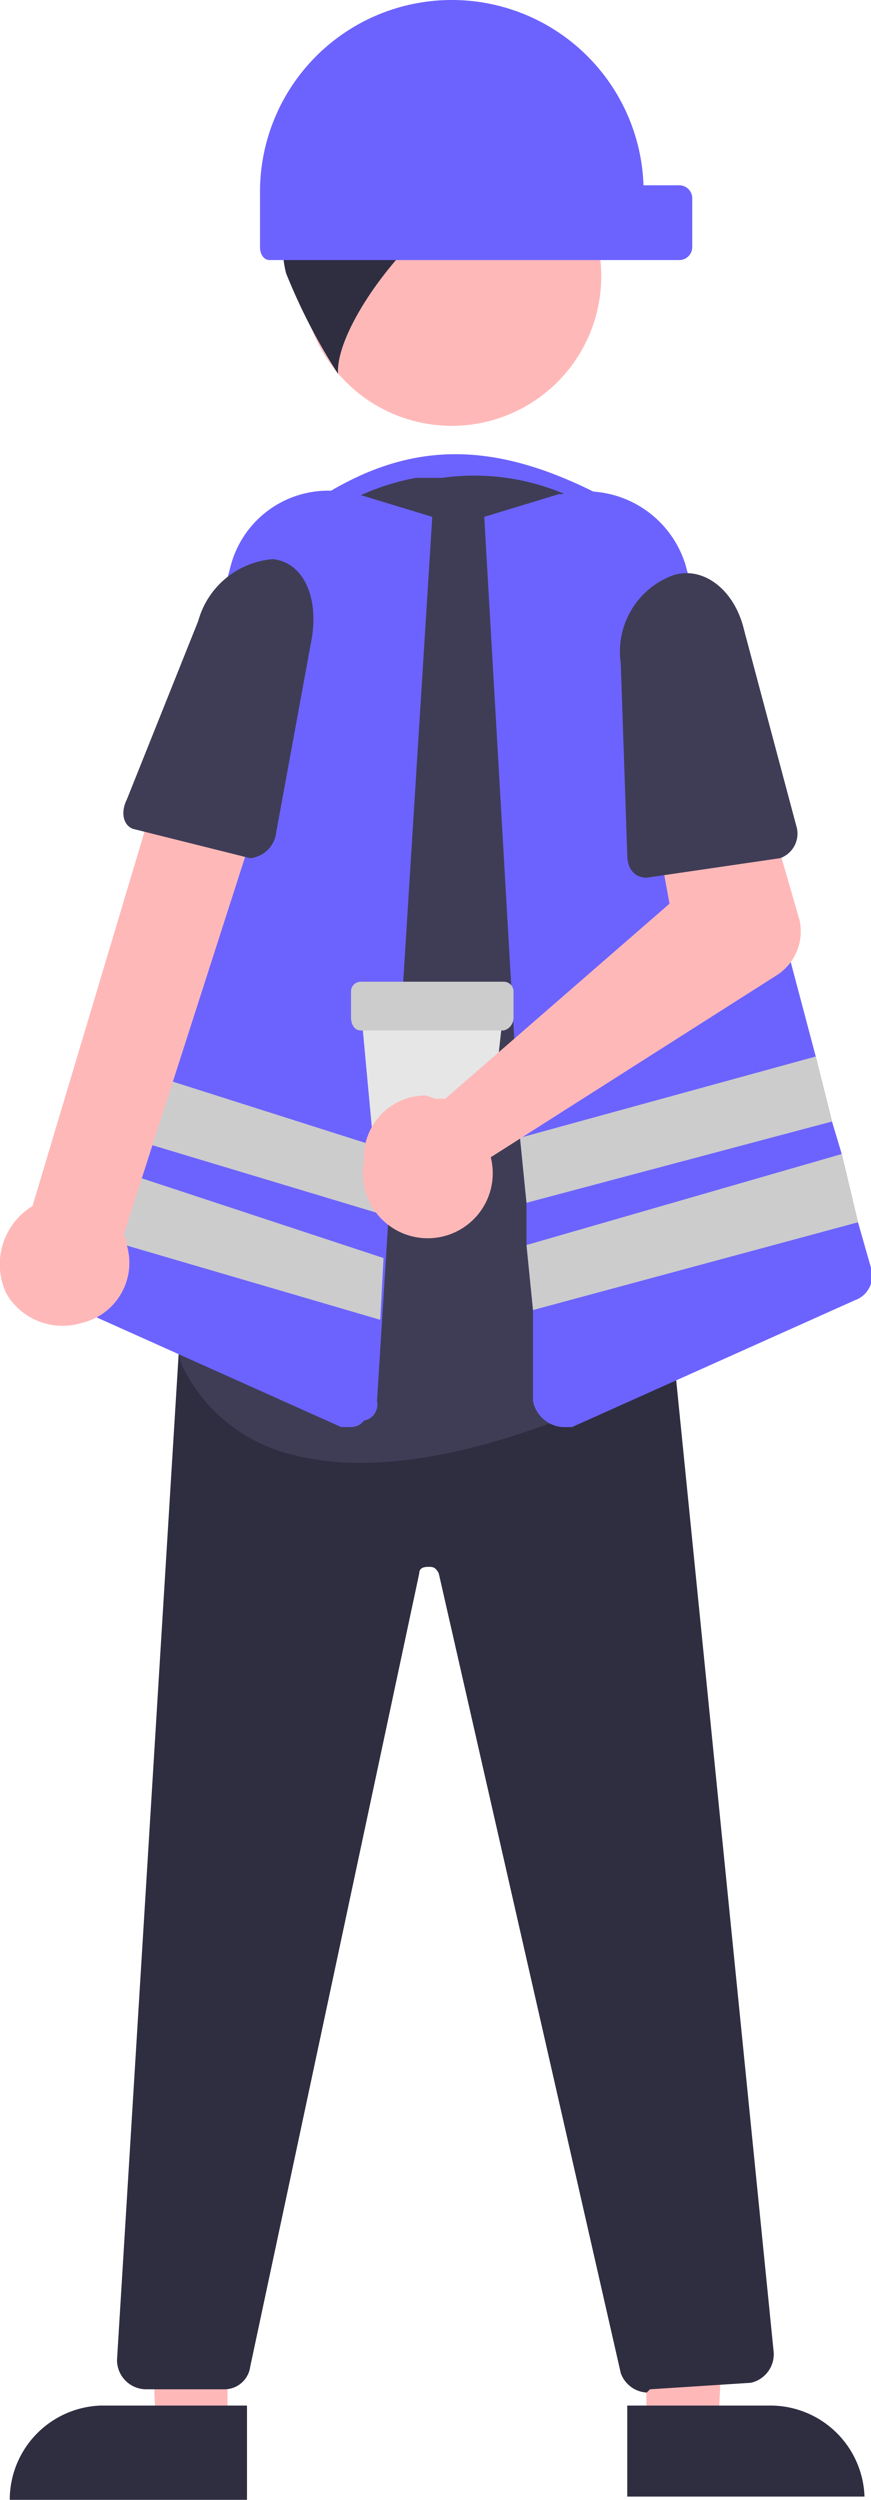 <svg xmlns="http://www.w3.org/2000/svg" viewBox="0 0 26.8 76.9"><defs><style>.cls-1{fill:#6c63ff;}.cls-2{fill:#ffb8b8;}.cls-3{fill:#2f2e41;}.cls-4{fill:#3f3d56;}.cls-5{fill:#ccc;}.cls-6{fill:#e6e6e6;}</style></defs><g id="Layer_2" data-name="Layer 2"><g id="b7ff5eec-b031-4b55-ad80-a01491e5732a"><g id="worker-left"><path class="cls-1" d="M19.8,18.7H9.4V15.6c3.3-2.3,6.2-2.1,10.1.2Z"/><polygon class="cls-2" points="7 74.7 4.8 74.7 4.4 66 7 66 7 74.7"/><path class="cls-3" d="M7.6,76.9H.3A2.9,2.9,0,0,1,3.1,74H7.6Z"/><polygon class="cls-2" points="19.9 74.7 22.1 74.7 22.5 66 19.8 66 19.9 74.7"/><path class="cls-3" d="M19.3,74h4.4a2.9,2.9,0,0,1,2.9,2.8H19.3Z"/><path class="cls-3" d="M19.9,73.6a.9.9,0,0,1-.8-.6L13.5,48.4c-.1-.2-.2-.2-.3-.2h0c-.1,0-.3,0-.3.2L7.7,72.8a.8.8,0,0,1-.8.7H4.5a.9.9,0,0,1-.9-.9h0l1.9-31,.7-.2H20.7l3.1,30.9a.9.9,0,0,1-.7,1h0l-3.1.2Z"/><circle class="cls-2" cx="13.9" cy="8.5" r="4.6"/><path class="cls-4" d="M11.1,45a8.5,8.5,0,0,1-2.3-.3A5.1,5.1,0,0,1,5.6,42a1.3,1.3,0,0,1-.1-.6c.5-1.7,3-10.6,1.4-17.7A7.9,7.9,0,0,1,8,17.9a7.3,7.3,0,0,1,4.8-3.2h.8a7.1,7.1,0,0,1,5.9,1.9,7.4,7.4,0,0,1,2.4,6L20.7,41.6a.7.7,0,0,1-.4.7C18.9,43,14.8,45,11.1,45Z"/><path class="cls-3" d="M19.1,5.2a5.7,5.7,0,0,0-6.2-3.5l1.5,1.2c-1.8,0-3.7-.1-5,1.2.4,0,1,.8,1.4.8A2.2,2.2,0,0,0,9,6.1a3.6,3.6,0,0,0-.2,2.3,18.2,18.2,0,0,0,1.6,3.1c-.1-1.8,3.5-6.1,5.2-5.6a5.7,5.7,0,0,0-2.2,1.6,6.6,6.6,0,0,1,3.9-.6h.9a1.2,1.2,0,0,0,.9-1.3c-.1-.2-.1-.4-.2-.5Z"/><path class="cls-1" d="M10.8,43.9h-.3L1.8,40a.9.9,0,0,1-.4-1L7.1,17.4a3.1,3.1,0,0,1,3.8-2.2H11l2.3.7L11.6,43.1a.5.5,0,0,1-.4.6A.5.5,0,0,1,10.8,43.9Z"/><path class="cls-1" d="M26.8,39l-.4-1.4-.5-2.1-.3-1-.5-2-4-15.1a3.2,3.2,0,0,0-3.8-2.2h-.1l-2.3.7L16,35l.2,2v1.3h0l.2,2v2.8a1,1,0,0,0,.9.8h.3L26.3,40A.8.8,0,0,0,26.8,39Z"/><polygon class="cls-5" points="25.6 34.5 16.2 37 16 35 25.1 32.5 25.6 34.5"/><polygon class="cls-5" points="26.4 37.6 16.4 40.3 16.2 38.3 16.2 38.3 25.9 35.5 26.4 37.6"/><polygon class="cls-5" points="12 35.4 11.9 37.4 2.6 34.6 3.2 32.6 12 35.4"/><polygon class="cls-5" points="11.8 38.7 2.4 35.6 1.8 37.7 11.7 40.6 11.8 38.7"/><path class="cls-2" d="M2.5,40.7a1.9,1.9,0,0,0,1.4-2.4.4.4,0,0,0-.1-.3L8.3,24l-3.2-.6L1,37.1a2.1,2.1,0,0,0-.8,2.7A2,2,0,0,0,2.5,40.7Z"/><path class="cls-4" d="M8.4,17.2h0c.9.1,1.4,1.1,1.2,2.4l-1.1,6a.9.9,0,0,1-.8.8l-3.6-.9c-.3-.1-.4-.5-.2-.9l2.2-5.5A2.6,2.6,0,0,1,8.4,17.2Z"/><path class="cls-1" d="M13.9,0h0a5.9,5.9,0,0,1,5.9,5.7h1.1a.4.4,0,0,1,.4.4V7.6a.4.4,0,0,1-.4.4H8.3C8.1,8,8,7.8,8,7.6V5.9A5.9,5.9,0,0,1,13.9,0Z"/><path class="cls-6" d="M14.6,36.7H12c-.2,0-.3-.1-.4-.3L11.1,31h4.4l-.6,5.4A.3.3,0,0,1,14.6,36.7Z"/><path class="cls-5" d="M15.5,31.7H11.1c-.2,0-.3-.2-.3-.4v-.8a.3.3,0,0,1,.3-.3h4.4a.3.3,0,0,1,.3.3v.8A.4.4,0,0,1,15.5,31.7Z"/><path class="cls-2" d="M13.4,33.8h.3l6.9-6-.4-2.2,3.3-1.1,1.1,3.8a1.6,1.6,0,0,1-.7,1.7l-8.8,5.6a2,2,0,1,1-3.9.1,1.9,1.9,0,0,1,1.9-2Z"/><path class="cls-4" d="M20.7,17.7h0c.9-.3,1.9.4,2.2,1.7l1.6,6a.8.8,0,0,1-.5,1l-4.1.6c-.4,0-.6-.3-.6-.7l-.2-5.9A2.5,2.5,0,0,1,20.7,17.7Z"/></g></g></g></svg>